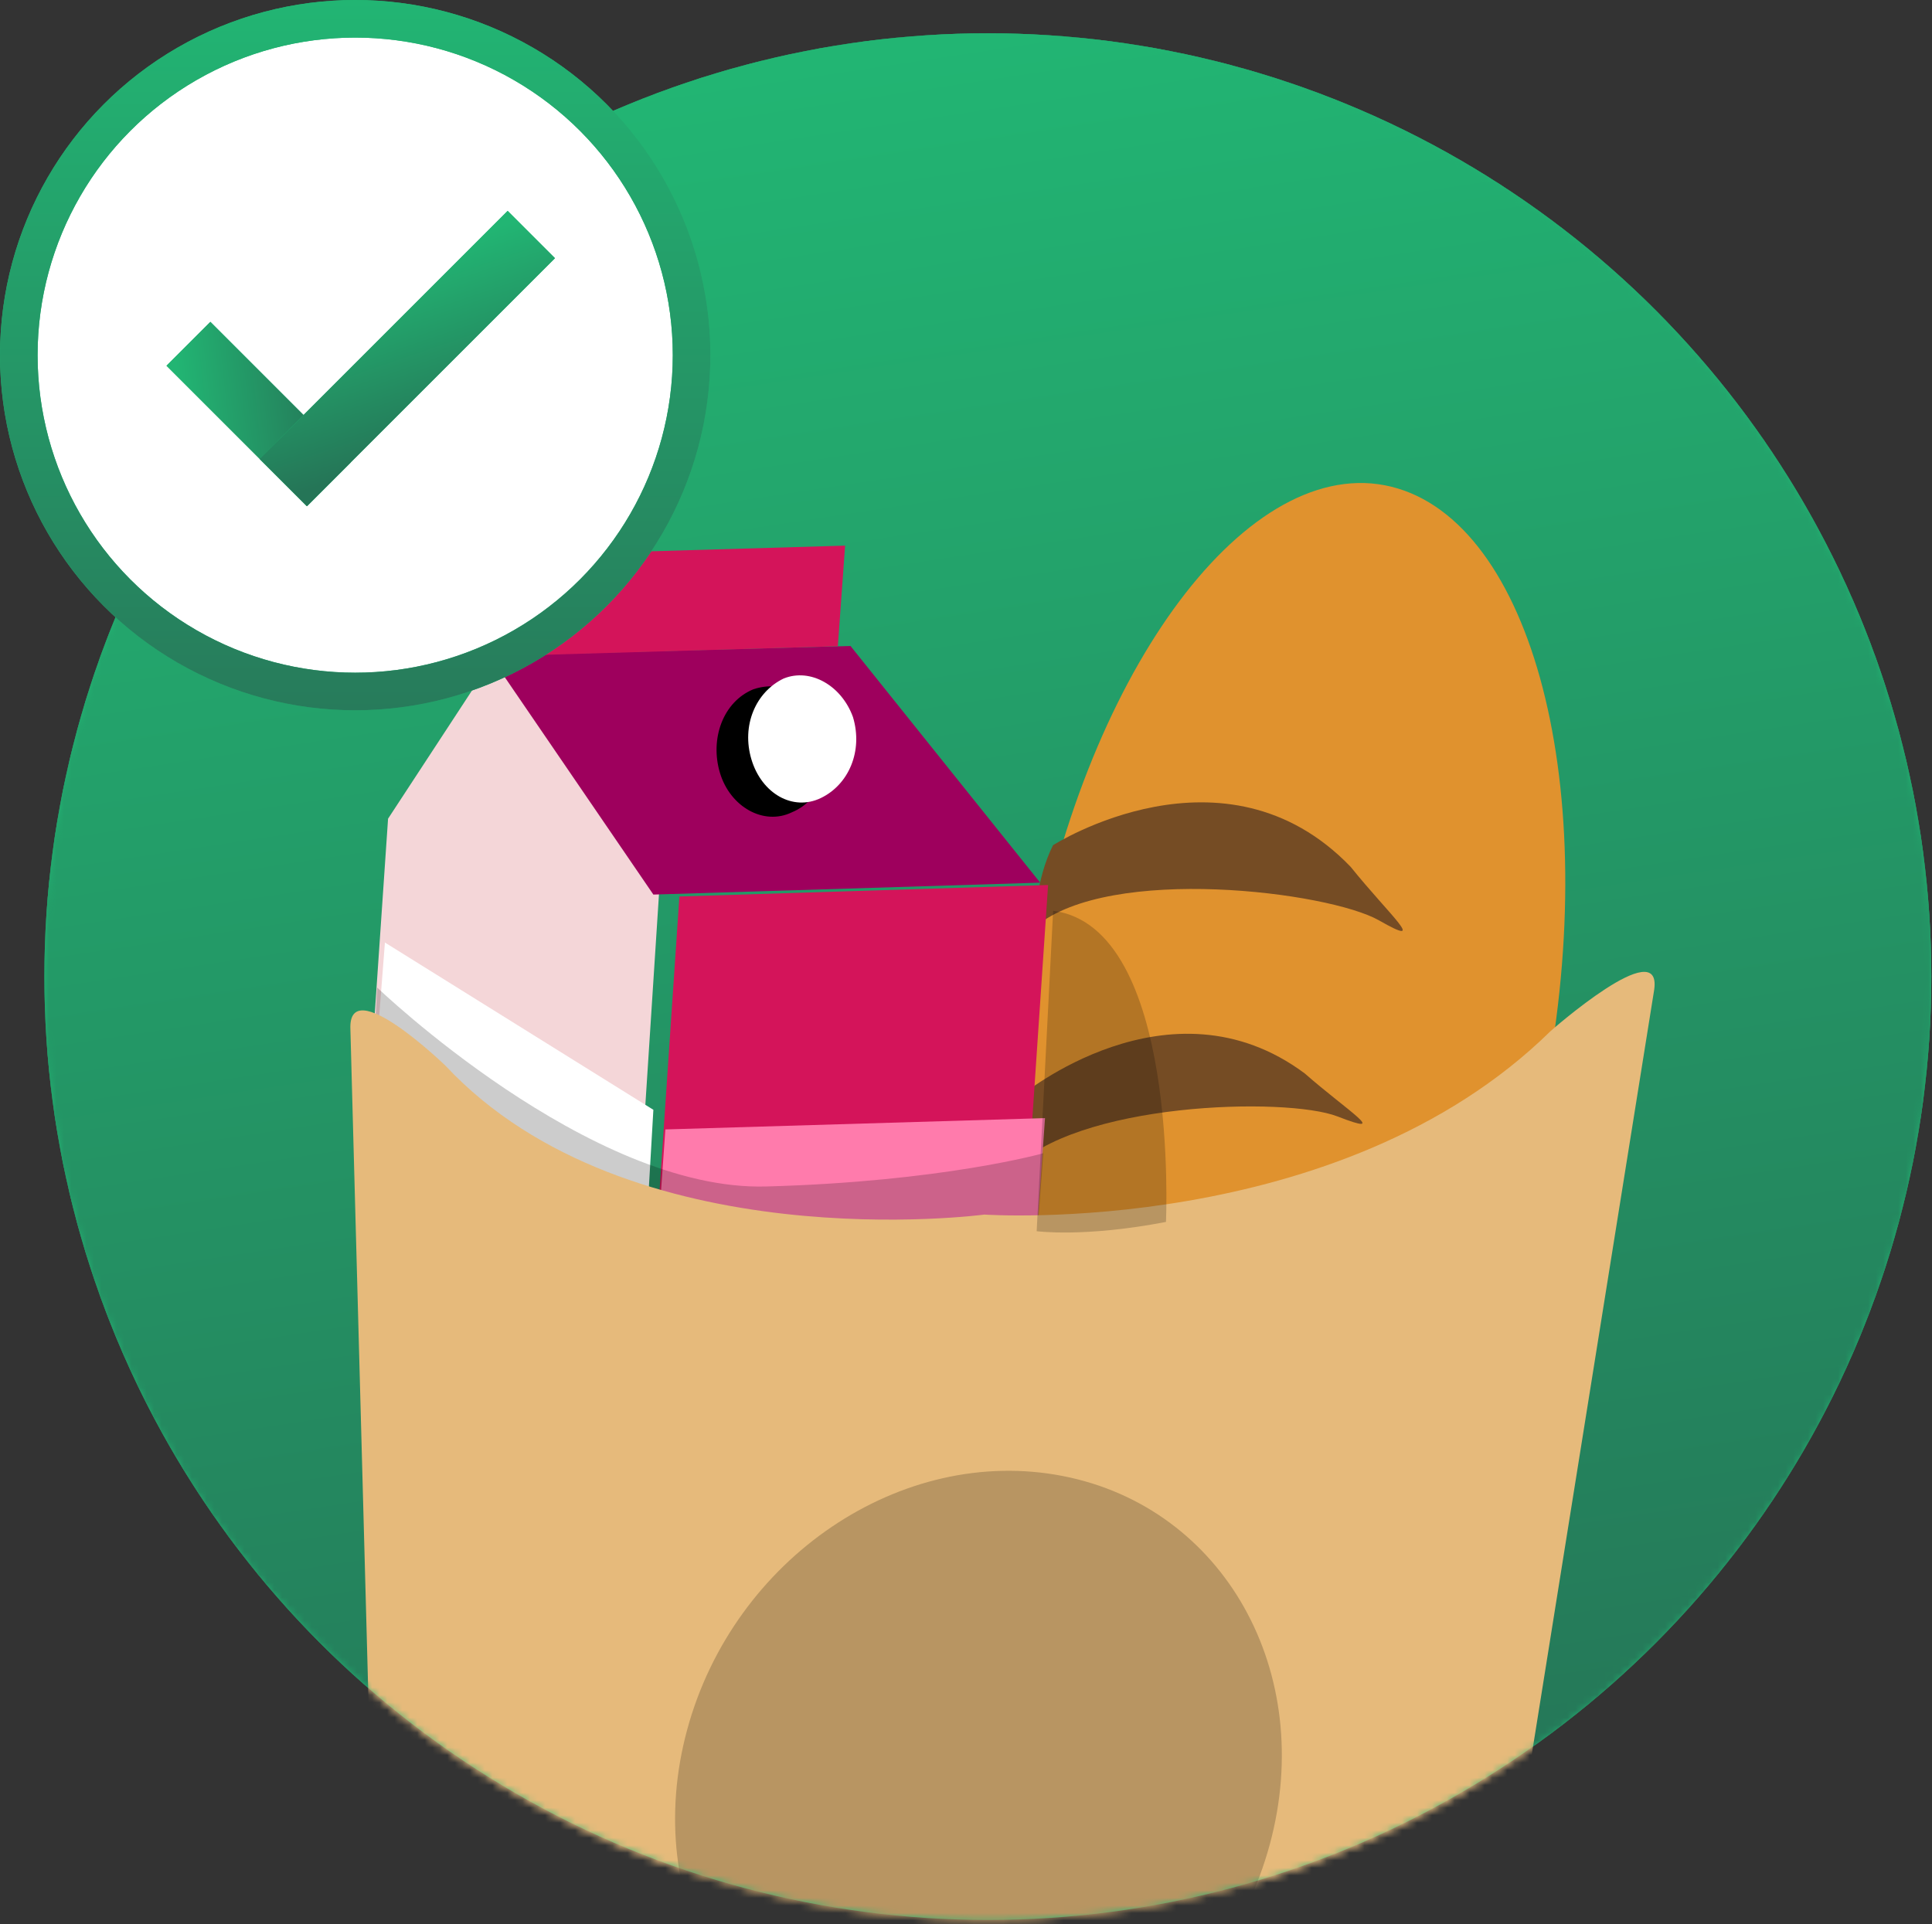 <svg width="257" height="256" viewBox="0 0 257 256" fill="none" xmlns="http://www.w3.org/2000/svg">
<rect x="0" y="0" width="257" height="256" fill="#333333" stroke="none"/>
<circle cx="131.407" cy="129.931" r="125.502" fill="#22B573"/>
<mask id="mask0_922_5101" style="mask-type:alpha" maskUnits="userSpaceOnUse" x="5" y="4" width="252" height="252">
<circle cx="131.407" cy="129.931" r="125.502" fill="#22B573"/>
<circle cx="131.407" cy="129.931" r="125.502" fill="url(#paint0_linear_922_5101)"/>
</mask>
<g mask="url(#mask0_922_5101)">
<circle cx="131.407" cy="129.931" r="125.502" fill="#22B573"/>
<circle cx="131.407" cy="129.931" r="125.502" fill="url(#paint1_linear_922_5101)"/>
<path d="M206.481 139.295C200.638 179.067 179.854 209.883 160.677 208.316C141.499 206.75 130.78 173.109 136.624 133.337C142.467 93.565 163.251 62.749 182.428 64.316C201.921 66.005 212.64 99.646 206.481 139.295Z" fill="#E0922E"/>
<path d="M140.077 112.447C140.077 112.447 162.879 97.875 179.665 115.322C184.858 121.79 190.138 126.27 183.444 122.452C176.75 118.634 147.684 115.003 137.758 123.267C137.433 123.141 137.841 116.831 140.077 112.447Z" fill="#754C24"/>
<path d="M135.743 145.829C135.743 145.829 155.541 129.374 173.57 142.819C179.336 147.876 185.041 151.3 177.925 148.535C171.133 145.896 142.945 146.615 134.516 155.817C134.516 155.817 134.159 150.446 135.743 145.829Z" fill="#754C24"/>
<path d="M84.179 172.778L87.801 116.785L66.643 85.976L51.622 108.918L48.866 149.303L84.179 172.778Z" fill="#F4D6D8"/>
<path d="M139.42 117.743L90.375 119.27L86.708 173.61L135.753 172.083L139.42 117.743Z" fill="#D4145A"/>
<path d="M139.011 148.756L88.509 150.262L86.842 173.934L137.344 172.428L139.011 148.756Z" fill="#FF7BAC"/>
<path d="M65.195 87.236L113.136 85.942L138.365 117.428L86.913 119.015L65.195 87.236Z" fill="#9E005D"/>
<path d="M112.418 72.592L64.965 73.975L63.999 87.36L111.453 85.977L112.418 72.592Z" fill="#D4145A"/>
<path d="M86.913 147.649L51.204 125.397L49.384 148.757L85.455 172.78L86.913 147.649Z" fill="white"/>
<path d="M109.743 96.954C111.107 101.483 109.346 106.42 105.31 108.082C101.59 109.866 97.138 107.362 95.773 102.834C94.409 98.305 96.17 93.368 100.207 91.706C104.095 90.387 108.378 92.426 109.743 96.954Z" fill="black"/>
<path d="M113.463 95.396C114.827 99.924 112.898 104.394 109.18 106.177C105.461 107.96 101.327 105.578 99.963 101.051C98.599 96.523 100.528 92.053 104.246 90.27C107.817 88.831 111.95 91.213 113.463 95.396Z" fill="white"/>
<path opacity="0.2" d="M49.791 138.633L50.171 131.384C50.171 131.384 78.386 158.49 101.885 157.852C125.384 157.213 138.779 153.43 138.779 153.43L138.132 162.218C138.132 162.218 78.698 175.874 49.791 138.633Z" fill="black"/>
<path d="M206.253 137.188C178.13 164.833 130.943 161.589 130.943 161.589C130.943 161.589 83.675 167.913 59.249 141.773C59.249 141.773 46.265 129.209 46.611 136.941L51.585 321.637L120.555 319.611L190.305 317.484L220.047 131.663C221.114 124.072 206.253 137.188 206.253 137.188Z" fill="#E6BA7B"/>
<path d="M168.916 245.365C162.732 268.242 140.364 283.33 118.938 279.145C97.511 274.959 85.216 253.03 91.401 230.152C97.585 207.274 119.952 192.187 141.379 196.372C162.805 200.557 175.1 222.487 168.916 245.365Z" fill="#B89562"/>
<path opacity="0.2" d="M155.1 162.568C155.1 162.568 156.946 123.363 140.091 121.171L137.9 163.8C137.9 163.8 144.203 164.664 155.1 162.568Z" fill="black"/>
</g>
<circle cx="47.248" cy="47.248" r="44.748" fill="white"/>
<circle cx="47.248" cy="47.248" r="44.748" stroke="#22B573" stroke-width="5"/>
<circle cx="47.248" cy="47.248" r="44.748" stroke="url(#paint2_linear_922_5101)" stroke-width="5"/>
<rect x="22.147" y="48.656" width="8.256" height="26.427" transform="rotate(-45 22.147 48.656)" fill="#22B573"/>
<rect x="22.147" y="48.656" width="8.256" height="26.427" transform="rotate(-45 22.147 48.656)" fill="url(#paint3_linear_922_5101)"/>
<rect x="67.53" y="28.055" width="8.902" height="46.658" transform="rotate(45 67.53 28.055)" fill="#22B573"/>
<rect x="67.53" y="28.055" width="8.902" height="46.658" transform="rotate(45 67.53 28.055)" fill="url(#paint4_linear_922_5101)"/>
<defs>
<linearGradient id="paint0_linear_922_5101" x1="167.906" y1="266.015" x2="64.714" y2="0.478" gradientUnits="userSpaceOnUse">
<stop stop-color="#257557"/>
<stop offset="1" stop-color="#22B573"/>
</linearGradient>
<linearGradient id="paint1_linear_922_5101" x1="136.5" y1="255" x2="99.486" y2="9.583" gradientUnits="userSpaceOnUse">
<stop stop-color="#257557"/>
<stop offset="1" stop-color="#22B573"/>
</linearGradient>
<linearGradient id="paint2_linear_922_5101" x1="47.248" y1="0" x2="47.248" y2="94.495" gradientUnits="userSpaceOnUse">
<stop stop-color="#22B573"/>
<stop offset="1" stop-color="#277B5B"/>
</linearGradient>
<linearGradient id="paint3_linear_922_5101" x1="27.475" y1="76.197" x2="11.762" y2="63.565" gradientUnits="userSpaceOnUse">
<stop stop-color="#257557"/>
<stop offset="1" stop-color="#22B573"/>
</linearGradient>
<linearGradient id="paint4_linear_922_5101" x1="73.275" y1="76.68" x2="50.8" y2="65.646" gradientUnits="userSpaceOnUse">
<stop stop-color="#257557"/>
<stop offset="1" stop-color="#22B573"/>
</linearGradient>
</defs>
</svg>

